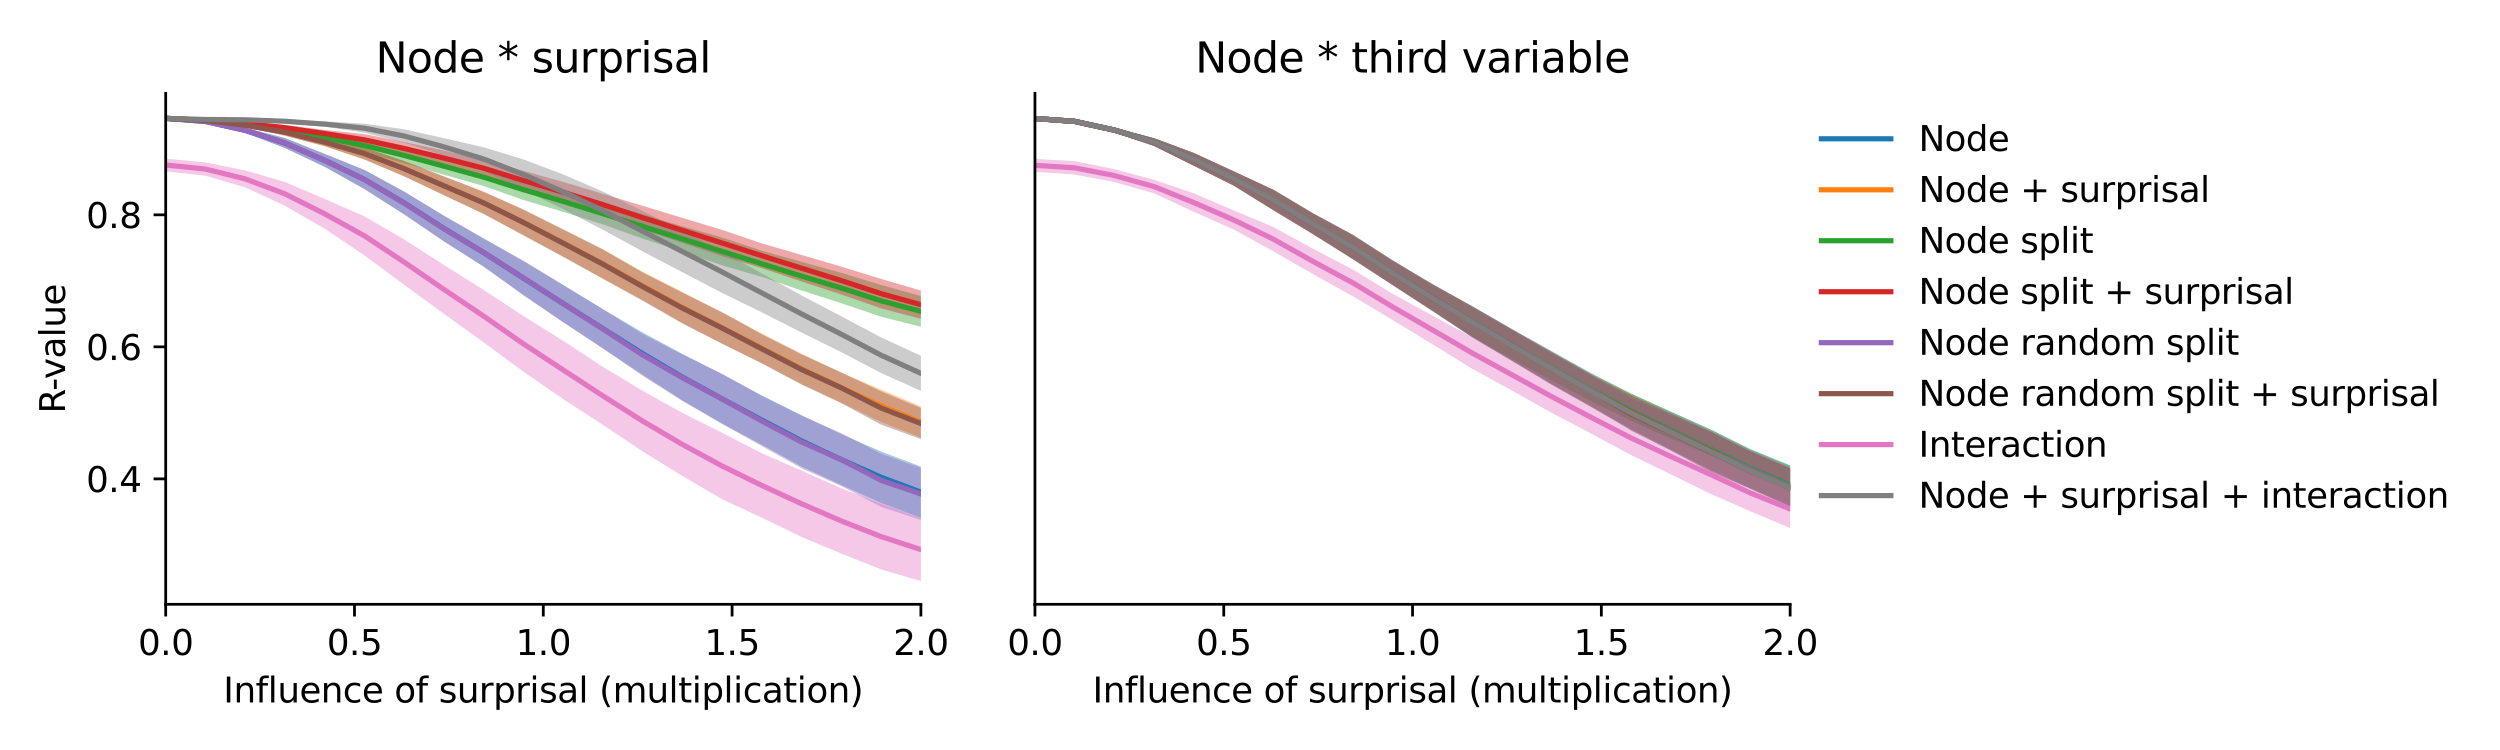 <?xml version="1.0" encoding="utf-8" standalone="no"?>
<!DOCTYPE svg PUBLIC "-//W3C//DTD SVG 1.1//EN"
  "http://www.w3.org/Graphics/SVG/1.1/DTD/svg11.dtd">
<svg xmlns:xlink="http://www.w3.org/1999/xlink" width="720pt" height="216pt" viewBox="0 0 720 216" xmlns="http://www.w3.org/2000/svg" version="1.1">
 <defs>
  <style type="text/css">*{stroke-linejoin: round; stroke-linecap: butt}</style>
 </defs>
 <g id="figure_1">
  <g id="patch_1">
   <path d="M 0 216 
L 720 216 
L 720 0 
L 0 0 
z
" style="fill: #ffffff"/>
  </g>
  <g id="axes_1">
   <g id="patch_2">
    <path d="M 47.72 174.04 
L 265.215 174.04 
L 265.215 26.88 
L 47.72 26.88 
z
" style="fill: #ffffff"/>
   </g>
   <g id="PolyCollection_1">
    <path d="M 47.72 33.625 
L 47.72 34.478 
L 59.167 35.474 
L 70.614 38.245 
L 82.061 42.637 
L 93.508 48.045 
L 104.956 54.431 
L 116.403 61.732 
L 127.85 69.508 
L 139.297 76.841 
L 150.744 84.952 
L 162.191 92.732 
L 173.638 100.286 
L 185.085 107.943 
L 196.532 115.307 
L 207.979 121.977 
L 219.427 128.11 
L 230.874 134.392 
L 242.321 139.725 
L 253.768 144.859 
L 265.215 149.128 
L 265.215 134.379 
L 265.215 134.379 
L 253.768 130.043 
L 242.321 125.063 
L 230.874 119.594 
L 219.427 113.899 
L 207.979 107.812 
L 196.532 101.932 
L 185.085 95.763 
L 173.638 89.022 
L 162.191 82.12 
L 150.744 75.238 
L 139.297 68.651 
L 127.85 62.09 
L 116.403 55.168 
L 104.956 48.957 
L 93.508 44.321 
L 82.061 39.749 
L 70.614 36.813 
L 59.167 34.488 
L 47.72 33.625 
z
" clip-path="url(#p6d7ececca8)" style="fill: #1f77b4; fill-opacity: 0.4"/>
   </g>
   <g id="PolyCollection_2">
    <path d="M 47.72 33.647 
L 47.72 34.499 
L 59.167 35.166 
L 70.614 36.586 
L 82.061 39.089 
L 93.508 42.114 
L 104.956 45.921 
L 116.403 50.756 
L 127.85 56.214 
L 139.297 61.611 
L 150.744 67.702 
L 162.191 73.876 
L 173.638 80.181 
L 185.085 86.416 
L 196.532 93.031 
L 207.979 98.951 
L 219.427 104.588 
L 230.874 110.612 
L 242.321 116.009 
L 253.768 121.553 
L 265.215 126.085 
L 265.215 117.053 
L 265.215 117.053 
L 253.768 112.235 
L 242.321 107.353 
L 230.874 101.864 
L 219.427 96.061 
L 207.979 89.95 
L 196.532 84.088 
L 185.085 78.264 
L 173.638 71.762 
L 162.191 66.006 
L 150.744 60.366 
L 139.297 55.192 
L 127.85 50.793 
L 116.403 46.341 
L 104.956 42.483 
L 93.508 39.793 
L 82.061 37.077 
L 70.614 35.508 
L 59.167 34.243 
L 47.72 33.647 
z
" clip-path="url(#p6d7ececca8)" style="fill: #ff7f0e; fill-opacity: 0.4"/>
   </g>
   <g id="PolyCollection_3">
    <path d="M 47.72 33.638 
L 47.72 34.499 
L 59.167 35.239 
L 70.614 36.479 
L 82.061 38.429 
L 93.508 40.861 
L 104.956 43.861 
L 116.403 46.997 
L 127.85 50.329 
L 139.297 53.582 
L 150.744 57.584 
L 162.191 61.021 
L 173.638 64.631 
L 185.085 68.735 
L 196.532 72.45 
L 207.979 76.424 
L 219.427 79.757 
L 230.874 83.663 
L 242.321 87.333 
L 253.768 91.217 
L 265.215 94.1 
L 265.215 85.255 
L 265.215 85.255 
L 253.768 82.07 
L 242.321 78.593 
L 230.874 75.409 
L 219.427 72.209 
L 207.979 68.401 
L 196.532 65.164 
L 185.085 61.7 
L 173.638 58.464 
L 162.191 54.993 
L 150.744 51.677 
L 139.297 48.462 
L 127.85 45.392 
L 116.403 42.558 
L 104.956 39.945 
L 93.508 38.426 
L 82.061 36.66 
L 70.614 35.381 
L 59.167 34.344 
L 47.72 33.638 
z
" clip-path="url(#p6d7ececca8)" style="fill: #2ca02c; fill-opacity: 0.4"/>
   </g>
   <g id="PolyCollection_4">
    <path d="M 47.72 33.659 
L 47.72 34.524 
L 59.167 35.128 
L 70.614 36.047 
L 82.061 37.594 
L 93.508 39.503 
L 104.956 41.935 
L 116.403 44.639 
L 127.85 47.71 
L 139.297 50.827 
L 150.744 54.752 
L 162.191 58.349 
L 173.638 62.045 
L 185.085 66.137 
L 196.532 69.953 
L 207.979 73.789 
L 219.427 77.234 
L 230.874 81.082 
L 242.321 84.833 
L 253.768 88.815 
L 265.215 91.834 
L 265.215 83.681 
L 265.215 83.681 
L 253.768 80.336 
L 242.321 76.805 
L 230.874 73.432 
L 219.427 70.1 
L 207.979 66.216 
L 196.532 62.757 
L 185.085 59.27 
L 173.638 55.842 
L 162.191 52.398 
L 150.744 49.214 
L 139.297 46.082 
L 127.85 43.348 
L 116.403 40.881 
L 104.956 38.619 
L 93.508 37.423 
L 82.061 35.985 
L 70.614 35.02 
L 59.167 34.237 
L 47.72 33.659 
z
" clip-path="url(#p6d7ececca8)" style="fill: #d62728; fill-opacity: 0.4"/>
   </g>
   <g id="PolyCollection_5">
    <path d="M 47.72 33.646 
L 47.72 34.508 
L 59.167 35.484 
L 70.614 38.257 
L 82.061 42.627 
L 93.508 48.015 
L 104.956 54.469 
L 116.403 61.77 
L 127.85 69.51 
L 139.297 76.703 
L 150.744 85.039 
L 162.191 92.865 
L 173.638 100.397 
L 185.085 108.236 
L 196.532 115.495 
L 207.979 122.126 
L 219.427 128.507 
L 230.874 134.898 
L 242.321 140.018 
L 253.768 145.985 
L 265.215 149.77 
L 265.215 134.766 
L 265.215 134.766 
L 253.768 130.716 
L 242.321 124.735 
L 230.874 119.749 
L 219.427 114.054 
L 207.979 107.647 
L 196.532 102.101 
L 185.085 96.221 
L 173.638 89.083 
L 162.191 82.037 
L 150.744 75.06 
L 139.297 68.771 
L 127.85 62.195 
L 116.403 55.224 
L 104.956 48.94 
L 93.508 44.346 
L 82.061 39.771 
L 70.614 36.831 
L 59.167 34.507 
L 47.72 33.646 
z
" clip-path="url(#p6d7ececca8)" style="fill: #9467bd; fill-opacity: 0.4"/>
   </g>
   <g id="PolyCollection_6">
    <path d="M 47.72 33.669 
L 47.72 34.529 
L 59.167 35.176 
L 70.614 36.597 
L 82.061 39.08 
L 93.508 42.11 
L 104.956 45.949 
L 116.403 50.8 
L 127.85 56.215 
L 139.297 61.625 
L 150.744 67.807 
L 162.191 73.984 
L 173.638 80.329 
L 185.085 86.629 
L 196.532 93.18 
L 207.979 99.03 
L 219.427 104.686 
L 230.874 110.785 
L 242.321 116.136 
L 253.768 122.324 
L 265.215 126.459 
L 265.215 117.497 
L 265.215 117.497 
L 253.768 112.716 
L 242.321 107.287 
L 230.874 102.102 
L 219.427 96.304 
L 207.979 89.966 
L 196.532 84.304 
L 185.085 78.476 
L 173.638 71.875 
L 162.191 66.124 
L 150.744 60.355 
L 139.297 55.281 
L 127.85 50.829 
L 116.403 46.405 
L 104.956 42.511 
L 93.508 39.799 
L 82.061 37.091 
L 70.614 35.526 
L 59.167 34.259 
L 47.72 33.669 
z
" clip-path="url(#p6d7ececca8)" style="fill: #8c564b; fill-opacity: 0.4"/>
   </g>
   <g id="PolyCollection_7">
    <path d="M 47.72 45.698 
L 47.72 49.344 
L 59.167 50.602 
L 70.614 53.958 
L 82.061 59.251 
L 93.508 65.864 
L 104.956 73.546 
L 116.403 82.016 
L 127.85 90.388 
L 139.297 98.609 
L 150.744 107.047 
L 162.191 114.934 
L 173.638 122.361 
L 185.085 130.01 
L 196.532 137.074 
L 207.979 143.789 
L 219.427 149.086 
L 230.874 154.651 
L 242.321 159.444 
L 253.768 163.986 
L 265.215 167.351 
L 265.215 149.227 
L 265.215 149.227 
L 253.768 145.106 
L 242.321 140.651 
L 230.874 135.55 
L 219.427 130.571 
L 207.979 124.644 
L 196.532 118.943 
L 185.085 112.551 
L 173.638 105.678 
L 162.191 98.152 
L 150.744 91.024 
L 139.297 83.506 
L 127.85 76.325 
L 116.403 68.981 
L 104.956 62.312 
L 93.508 57.308 
L 82.061 52.421 
L 70.614 49.089 
L 59.167 46.784 
L 47.72 45.698 
z
" clip-path="url(#p6d7ececca8)" style="fill: #e377c2; fill-opacity: 0.4"/>
   </g>
   <g id="PolyCollection_8">
    <path d="M 47.72 33.646 
L 47.72 34.514 
L 59.167 34.82 
L 70.614 34.95 
L 82.061 35.467 
L 93.508 36.504 
L 104.956 38.227 
L 116.403 41.119 
L 127.85 44.807 
L 139.297 49.185 
L 150.744 54.617 
L 162.191 60.235 
L 173.638 66.173 
L 185.085 72.423 
L 196.532 78.401 
L 207.979 84.397 
L 219.427 89.969 
L 230.874 95.782 
L 242.321 101.44 
L 253.768 107.437 
L 265.215 112.583 
L 265.215 102.465 
L 265.215 102.465 
L 253.768 97.176 
L 242.321 91.114 
L 230.874 85.088 
L 219.427 78.791 
L 207.979 72.288 
L 196.532 66.514 
L 185.085 60.788 
L 173.638 55.177 
L 162.191 50.246 
L 150.744 45.911 
L 139.297 42.422 
L 127.85 39.798 
L 116.403 37.243 
L 104.956 35.627 
L 93.508 34.982 
L 82.061 34.374 
L 70.614 34.044 
L 59.167 34.005 
L 47.72 33.646 
z
" clip-path="url(#p6d7ececca8)" style="fill: #7f7f7f; fill-opacity: 0.4"/>
   </g>
   <g id="matplotlib.axis_1">
    <g id="xtick_1">
     <g id="line2d_1">
      <defs>
       <path id="mcc389eb1e1" d="M 0 0 
L 0 3.5 
" style="stroke: #000000; stroke-width: 0.8"/>
      </defs>
      <g>
       <use xlink:href="#mcc389eb1e1" x="47.72" y="174.04" style="stroke: #000000; stroke-width: 0.8"/>
      </g>
     </g>
     <g id="text_1">
      <!-- 0.0 -->
      <g transform="translate(39.768 188.638)scale(0.1 -0.1)">
       <defs>
        <path id="DejaVuSans-30" d="M 2034 4250 
Q 1547 4250 1301 3770 
Q 1056 3291 1056 2328 
Q 1056 1369 1301 889 
Q 1547 409 2034 409 
Q 2525 409 2770 889 
Q 3016 1369 3016 2328 
Q 3016 3291 2770 3770 
Q 2525 4250 2034 4250 
z
M 2034 4750 
Q 2819 4750 3233 4129 
Q 3647 3509 3647 2328 
Q 3647 1150 3233 529 
Q 2819 -91 2034 -91 
Q 1250 -91 836 529 
Q 422 1150 422 2328 
Q 422 3509 836 4129 
Q 1250 4750 2034 4750 
z
" transform="scale(0.016)"/>
        <path id="DejaVuSans-2e" d="M 684 794 
L 1344 794 
L 1344 0 
L 684 0 
L 684 794 
z
" transform="scale(0.016)"/>
       </defs>
       <use xlink:href="#DejaVuSans-30"/>
       <use xlink:href="#DejaVuSans-2e" x="63.623"/>
       <use xlink:href="#DejaVuSans-30" x="95.41"/>
      </g>
     </g>
    </g>
    <g id="xtick_2">
     <g id="line2d_2">
      <g>
       <use xlink:href="#mcc389eb1e1" x="102.094" y="174.04" style="stroke: #000000; stroke-width: 0.8"/>
      </g>
     </g>
     <g id="text_2">
      <!-- 0.5 -->
      <g transform="translate(94.142 188.638)scale(0.1 -0.1)">
       <defs>
        <path id="DejaVuSans-35" d="M 691 4666 
L 3169 4666 
L 3169 4134 
L 1269 4134 
L 1269 2991 
Q 1406 3038 1543 3061 
Q 1681 3084 1819 3084 
Q 2600 3084 3056 2656 
Q 3513 2228 3513 1497 
Q 3513 744 3044 326 
Q 2575 -91 1722 -91 
Q 1428 -91 1123 -41 
Q 819 9 494 109 
L 494 744 
Q 775 591 1075 516 
Q 1375 441 1709 441 
Q 2250 441 2565 725 
Q 2881 1009 2881 1497 
Q 2881 1984 2565 2268 
Q 2250 2553 1709 2553 
Q 1456 2553 1204 2497 
Q 953 2441 691 2322 
L 691 4666 
z
" transform="scale(0.016)"/>
       </defs>
       <use xlink:href="#DejaVuSans-30"/>
       <use xlink:href="#DejaVuSans-2e" x="63.623"/>
       <use xlink:href="#DejaVuSans-35" x="95.41"/>
      </g>
     </g>
    </g>
    <g id="xtick_3">
     <g id="line2d_3">
      <g>
       <use xlink:href="#mcc389eb1e1" x="156.468" y="174.04" style="stroke: #000000; stroke-width: 0.8"/>
      </g>
     </g>
     <g id="text_3">
      <!-- 1.0 -->
      <g transform="translate(148.516 188.638)scale(0.1 -0.1)">
       <defs>
        <path id="DejaVuSans-31" d="M 794 531 
L 1825 531 
L 1825 4091 
L 703 3866 
L 703 4441 
L 1819 4666 
L 2450 4666 
L 2450 531 
L 3481 531 
L 3481 0 
L 794 0 
L 794 531 
z
" transform="scale(0.016)"/>
       </defs>
       <use xlink:href="#DejaVuSans-31"/>
       <use xlink:href="#DejaVuSans-2e" x="63.623"/>
       <use xlink:href="#DejaVuSans-30" x="95.41"/>
      </g>
     </g>
    </g>
    <g id="xtick_4">
     <g id="line2d_4">
      <g>
       <use xlink:href="#mcc389eb1e1" x="210.841" y="174.04" style="stroke: #000000; stroke-width: 0.8"/>
      </g>
     </g>
     <g id="text_4">
      <!-- 1.5 -->
      <g transform="translate(202.89 188.638)scale(0.1 -0.1)">
       <use xlink:href="#DejaVuSans-31"/>
       <use xlink:href="#DejaVuSans-2e" x="63.623"/>
       <use xlink:href="#DejaVuSans-35" x="95.41"/>
      </g>
     </g>
    </g>
    <g id="xtick_5">
     <g id="line2d_5">
      <g>
       <use xlink:href="#mcc389eb1e1" x="265.215" y="174.04" style="stroke: #000000; stroke-width: 0.8"/>
      </g>
     </g>
     <g id="text_5">
      <!-- 2.0 -->
      <g transform="translate(257.263 188.638)scale(0.1 -0.1)">
       <defs>
        <path id="DejaVuSans-32" d="M 1228 531 
L 3431 531 
L 3431 0 
L 469 0 
L 469 531 
Q 828 903 1448 1529 
Q 2069 2156 2228 2338 
Q 2531 2678 2651 2914 
Q 2772 3150 2772 3378 
Q 2772 3750 2511 3984 
Q 2250 4219 1831 4219 
Q 1534 4219 1204 4116 
Q 875 4013 500 3803 
L 500 4441 
Q 881 4594 1212 4672 
Q 1544 4750 1819 4750 
Q 2544 4750 2975 4387 
Q 3406 4025 3406 3419 
Q 3406 3131 3298 2873 
Q 3191 2616 2906 2266 
Q 2828 2175 2409 1742 
Q 1991 1309 1228 531 
z
" transform="scale(0.016)"/>
       </defs>
       <use xlink:href="#DejaVuSans-32"/>
       <use xlink:href="#DejaVuSans-2e" x="63.623"/>
       <use xlink:href="#DejaVuSans-30" x="95.41"/>
      </g>
     </g>
    </g>
    <g id="text_6">
     <!-- Influence of surprisal (multiplication) -->
     <g transform="translate(64.321 202.317)scale(0.1 -0.1)">
      <defs>
       <path id="DejaVuSans-49" d="M 628 4666 
L 1259 4666 
L 1259 0 
L 628 0 
L 628 4666 
z
" transform="scale(0.016)"/>
       <path id="DejaVuSans-6e" d="M 3513 2113 
L 3513 0 
L 2938 0 
L 2938 2094 
Q 2938 2591 2744 2837 
Q 2550 3084 2163 3084 
Q 1697 3084 1428 2787 
Q 1159 2491 1159 1978 
L 1159 0 
L 581 0 
L 581 3500 
L 1159 3500 
L 1159 2956 
Q 1366 3272 1645 3428 
Q 1925 3584 2291 3584 
Q 2894 3584 3203 3211 
Q 3513 2838 3513 2113 
z
" transform="scale(0.016)"/>
       <path id="DejaVuSans-66" d="M 2375 4863 
L 2375 4384 
L 1825 4384 
Q 1516 4384 1395 4259 
Q 1275 4134 1275 3809 
L 1275 3500 
L 2222 3500 
L 2222 3053 
L 1275 3053 
L 1275 0 
L 697 0 
L 697 3053 
L 147 3053 
L 147 3500 
L 697 3500 
L 697 3744 
Q 697 4328 969 4595 
Q 1241 4863 1831 4863 
L 2375 4863 
z
" transform="scale(0.016)"/>
       <path id="DejaVuSans-6c" d="M 603 4863 
L 1178 4863 
L 1178 0 
L 603 0 
L 603 4863 
z
" transform="scale(0.016)"/>
       <path id="DejaVuSans-75" d="M 544 1381 
L 544 3500 
L 1119 3500 
L 1119 1403 
Q 1119 906 1312 657 
Q 1506 409 1894 409 
Q 2359 409 2629 706 
Q 2900 1003 2900 1516 
L 2900 3500 
L 3475 3500 
L 3475 0 
L 2900 0 
L 2900 538 
Q 2691 219 2414 64 
Q 2138 -91 1772 -91 
Q 1169 -91 856 284 
Q 544 659 544 1381 
z
M 1991 3584 
L 1991 3584 
z
" transform="scale(0.016)"/>
       <path id="DejaVuSans-65" d="M 3597 1894 
L 3597 1613 
L 953 1613 
Q 991 1019 1311 708 
Q 1631 397 2203 397 
Q 2534 397 2845 478 
Q 3156 559 3463 722 
L 3463 178 
Q 3153 47 2828 -22 
Q 2503 -91 2169 -91 
Q 1331 -91 842 396 
Q 353 884 353 1716 
Q 353 2575 817 3079 
Q 1281 3584 2069 3584 
Q 2775 3584 3186 3129 
Q 3597 2675 3597 1894 
z
M 3022 2063 
Q 3016 2534 2758 2815 
Q 2500 3097 2075 3097 
Q 1594 3097 1305 2825 
Q 1016 2553 972 2059 
L 3022 2063 
z
" transform="scale(0.016)"/>
       <path id="DejaVuSans-63" d="M 3122 3366 
L 3122 2828 
Q 2878 2963 2633 3030 
Q 2388 3097 2138 3097 
Q 1578 3097 1268 2742 
Q 959 2388 959 1747 
Q 959 1106 1268 751 
Q 1578 397 2138 397 
Q 2388 397 2633 464 
Q 2878 531 3122 666 
L 3122 134 
Q 2881 22 2623 -34 
Q 2366 -91 2075 -91 
Q 1284 -91 818 406 
Q 353 903 353 1747 
Q 353 2603 823 3093 
Q 1294 3584 2113 3584 
Q 2378 3584 2631 3529 
Q 2884 3475 3122 3366 
z
" transform="scale(0.016)"/>
       <path id="DejaVuSans-20" transform="scale(0.016)"/>
       <path id="DejaVuSans-6f" d="M 1959 3097 
Q 1497 3097 1228 2736 
Q 959 2375 959 1747 
Q 959 1119 1226 758 
Q 1494 397 1959 397 
Q 2419 397 2687 759 
Q 2956 1122 2956 1747 
Q 2956 2369 2687 2733 
Q 2419 3097 1959 3097 
z
M 1959 3584 
Q 2709 3584 3137 3096 
Q 3566 2609 3566 1747 
Q 3566 888 3137 398 
Q 2709 -91 1959 -91 
Q 1206 -91 779 398 
Q 353 888 353 1747 
Q 353 2609 779 3096 
Q 1206 3584 1959 3584 
z
" transform="scale(0.016)"/>
       <path id="DejaVuSans-73" d="M 2834 3397 
L 2834 2853 
Q 2591 2978 2328 3040 
Q 2066 3103 1784 3103 
Q 1356 3103 1142 2972 
Q 928 2841 928 2578 
Q 928 2378 1081 2264 
Q 1234 2150 1697 2047 
L 1894 2003 
Q 2506 1872 2764 1633 
Q 3022 1394 3022 966 
Q 3022 478 2636 193 
Q 2250 -91 1575 -91 
Q 1294 -91 989 -36 
Q 684 19 347 128 
L 347 722 
Q 666 556 975 473 
Q 1284 391 1588 391 
Q 1994 391 2212 530 
Q 2431 669 2431 922 
Q 2431 1156 2273 1281 
Q 2116 1406 1581 1522 
L 1381 1569 
Q 847 1681 609 1914 
Q 372 2147 372 2553 
Q 372 3047 722 3315 
Q 1072 3584 1716 3584 
Q 2034 3584 2315 3537 
Q 2597 3491 2834 3397 
z
" transform="scale(0.016)"/>
       <path id="DejaVuSans-72" d="M 2631 2963 
Q 2534 3019 2420 3045 
Q 2306 3072 2169 3072 
Q 1681 3072 1420 2755 
Q 1159 2438 1159 1844 
L 1159 0 
L 581 0 
L 581 3500 
L 1159 3500 
L 1159 2956 
Q 1341 3275 1631 3429 
Q 1922 3584 2338 3584 
Q 2397 3584 2469 3576 
Q 2541 3569 2628 3553 
L 2631 2963 
z
" transform="scale(0.016)"/>
       <path id="DejaVuSans-70" d="M 1159 525 
L 1159 -1331 
L 581 -1331 
L 581 3500 
L 1159 3500 
L 1159 2969 
Q 1341 3281 1617 3432 
Q 1894 3584 2278 3584 
Q 2916 3584 3314 3078 
Q 3713 2572 3713 1747 
Q 3713 922 3314 415 
Q 2916 -91 2278 -91 
Q 1894 -91 1617 61 
Q 1341 213 1159 525 
z
M 3116 1747 
Q 3116 2381 2855 2742 
Q 2594 3103 2138 3103 
Q 1681 3103 1420 2742 
Q 1159 2381 1159 1747 
Q 1159 1113 1420 752 
Q 1681 391 2138 391 
Q 2594 391 2855 752 
Q 3116 1113 3116 1747 
z
" transform="scale(0.016)"/>
       <path id="DejaVuSans-69" d="M 603 3500 
L 1178 3500 
L 1178 0 
L 603 0 
L 603 3500 
z
M 603 4863 
L 1178 4863 
L 1178 4134 
L 603 4134 
L 603 4863 
z
" transform="scale(0.016)"/>
       <path id="DejaVuSans-61" d="M 2194 1759 
Q 1497 1759 1228 1600 
Q 959 1441 959 1056 
Q 959 750 1161 570 
Q 1363 391 1709 391 
Q 2188 391 2477 730 
Q 2766 1069 2766 1631 
L 2766 1759 
L 2194 1759 
z
M 3341 1997 
L 3341 0 
L 2766 0 
L 2766 531 
Q 2569 213 2275 61 
Q 1981 -91 1556 -91 
Q 1019 -91 701 211 
Q 384 513 384 1019 
Q 384 1609 779 1909 
Q 1175 2209 1959 2209 
L 2766 2209 
L 2766 2266 
Q 2766 2663 2505 2880 
Q 2244 3097 1772 3097 
Q 1472 3097 1187 3025 
Q 903 2953 641 2809 
L 641 3341 
Q 956 3463 1253 3523 
Q 1550 3584 1831 3584 
Q 2591 3584 2966 3190 
Q 3341 2797 3341 1997 
z
" transform="scale(0.016)"/>
       <path id="DejaVuSans-28" d="M 1984 4856 
Q 1566 4138 1362 3434 
Q 1159 2731 1159 2009 
Q 1159 1288 1364 580 
Q 1569 -128 1984 -844 
L 1484 -844 
Q 1016 -109 783 600 
Q 550 1309 550 2009 
Q 550 2706 781 3412 
Q 1013 4119 1484 4856 
L 1984 4856 
z
" transform="scale(0.016)"/>
       <path id="DejaVuSans-6d" d="M 3328 2828 
Q 3544 3216 3844 3400 
Q 4144 3584 4550 3584 
Q 5097 3584 5394 3201 
Q 5691 2819 5691 2113 
L 5691 0 
L 5113 0 
L 5113 2094 
Q 5113 2597 4934 2840 
Q 4756 3084 4391 3084 
Q 3944 3084 3684 2787 
Q 3425 2491 3425 1978 
L 3425 0 
L 2847 0 
L 2847 2094 
Q 2847 2600 2669 2842 
Q 2491 3084 2119 3084 
Q 1678 3084 1418 2786 
Q 1159 2488 1159 1978 
L 1159 0 
L 581 0 
L 581 3500 
L 1159 3500 
L 1159 2956 
Q 1356 3278 1631 3431 
Q 1906 3584 2284 3584 
Q 2666 3584 2933 3390 
Q 3200 3197 3328 2828 
z
" transform="scale(0.016)"/>
       <path id="DejaVuSans-74" d="M 1172 4494 
L 1172 3500 
L 2356 3500 
L 2356 3053 
L 1172 3053 
L 1172 1153 
Q 1172 725 1289 603 
Q 1406 481 1766 481 
L 2356 481 
L 2356 0 
L 1766 0 
Q 1100 0 847 248 
Q 594 497 594 1153 
L 594 3053 
L 172 3053 
L 172 3500 
L 594 3500 
L 594 4494 
L 1172 4494 
z
" transform="scale(0.016)"/>
       <path id="DejaVuSans-29" d="M 513 4856 
L 1013 4856 
Q 1481 4119 1714 3412 
Q 1947 2706 1947 2009 
Q 1947 1309 1714 600 
Q 1481 -109 1013 -844 
L 513 -844 
Q 928 -128 1133 580 
Q 1338 1288 1338 2009 
Q 1338 2731 1133 3434 
Q 928 4138 513 4856 
z
" transform="scale(0.016)"/>
      </defs>
      <use xlink:href="#DejaVuSans-49"/>
      <use xlink:href="#DejaVuSans-6e" x="29.492"/>
      <use xlink:href="#DejaVuSans-66" x="92.871"/>
      <use xlink:href="#DejaVuSans-6c" x="128.076"/>
      <use xlink:href="#DejaVuSans-75" x="155.859"/>
      <use xlink:href="#DejaVuSans-65" x="219.238"/>
      <use xlink:href="#DejaVuSans-6e" x="280.762"/>
      <use xlink:href="#DejaVuSans-63" x="344.141"/>
      <use xlink:href="#DejaVuSans-65" x="399.121"/>
      <use xlink:href="#DejaVuSans-20" x="460.645"/>
      <use xlink:href="#DejaVuSans-6f" x="492.432"/>
      <use xlink:href="#DejaVuSans-66" x="553.613"/>
      <use xlink:href="#DejaVuSans-20" x="588.818"/>
      <use xlink:href="#DejaVuSans-73" x="620.605"/>
      <use xlink:href="#DejaVuSans-75" x="672.705"/>
      <use xlink:href="#DejaVuSans-72" x="736.084"/>
      <use xlink:href="#DejaVuSans-70" x="777.197"/>
      <use xlink:href="#DejaVuSans-72" x="840.674"/>
      <use xlink:href="#DejaVuSans-69" x="881.787"/>
      <use xlink:href="#DejaVuSans-73" x="909.57"/>
      <use xlink:href="#DejaVuSans-61" x="961.67"/>
      <use xlink:href="#DejaVuSans-6c" x="1022.949"/>
      <use xlink:href="#DejaVuSans-20" x="1050.732"/>
      <use xlink:href="#DejaVuSans-28" x="1082.52"/>
      <use xlink:href="#DejaVuSans-6d" x="1121.533"/>
      <use xlink:href="#DejaVuSans-75" x="1218.945"/>
      <use xlink:href="#DejaVuSans-6c" x="1282.324"/>
      <use xlink:href="#DejaVuSans-74" x="1310.107"/>
      <use xlink:href="#DejaVuSans-69" x="1349.316"/>
      <use xlink:href="#DejaVuSans-70" x="1377.1"/>
      <use xlink:href="#DejaVuSans-6c" x="1440.576"/>
      <use xlink:href="#DejaVuSans-69" x="1468.359"/>
      <use xlink:href="#DejaVuSans-63" x="1496.143"/>
      <use xlink:href="#DejaVuSans-61" x="1551.123"/>
      <use xlink:href="#DejaVuSans-74" x="1612.402"/>
      <use xlink:href="#DejaVuSans-69" x="1651.611"/>
      <use xlink:href="#DejaVuSans-6f" x="1679.395"/>
      <use xlink:href="#DejaVuSans-6e" x="1740.576"/>
      <use xlink:href="#DejaVuSans-29" x="1803.955"/>
     </g>
    </g>
   </g>
   <g id="matplotlib.axis_2">
    <g id="ytick_1">
     <g id="line2d_6">
      <defs>
       <path id="ma666137bd3" d="M 0 0 
L -3.5 0 
" style="stroke: #000000; stroke-width: 0.8"/>
      </defs>
      <g>
       <use xlink:href="#ma666137bd3" x="47.72" y="137.91" style="stroke: #000000; stroke-width: 0.8"/>
      </g>
     </g>
     <g id="text_7">
      <!-- 0.4 -->
      <g transform="translate(24.817 141.709)scale(0.1 -0.1)">
       <defs>
        <path id="DejaVuSans-34" d="M 2419 4116 
L 825 1625 
L 2419 1625 
L 2419 4116 
z
M 2253 4666 
L 3047 4666 
L 3047 1625 
L 3713 1625 
L 3713 1100 
L 3047 1100 
L 3047 0 
L 2419 0 
L 2419 1100 
L 313 1100 
L 313 1709 
L 2253 4666 
z
" transform="scale(0.016)"/>
       </defs>
       <use xlink:href="#DejaVuSans-30"/>
       <use xlink:href="#DejaVuSans-2e" x="63.623"/>
       <use xlink:href="#DejaVuSans-34" x="95.41"/>
      </g>
     </g>
    </g>
    <g id="ytick_2">
     <g id="line2d_7">
      <g>
       <use xlink:href="#ma666137bd3" x="47.72" y="99.89" style="stroke: #000000; stroke-width: 0.8"/>
      </g>
     </g>
     <g id="text_8">
      <!-- 0.6 -->
      <g transform="translate(24.817 103.69)scale(0.1 -0.1)">
       <defs>
        <path id="DejaVuSans-36" d="M 2113 2584 
Q 1688 2584 1439 2293 
Q 1191 2003 1191 1497 
Q 1191 994 1439 701 
Q 1688 409 2113 409 
Q 2538 409 2786 701 
Q 3034 994 3034 1497 
Q 3034 2003 2786 2293 
Q 2538 2584 2113 2584 
z
M 3366 4563 
L 3366 3988 
Q 3128 4100 2886 4159 
Q 2644 4219 2406 4219 
Q 1781 4219 1451 3797 
Q 1122 3375 1075 2522 
Q 1259 2794 1537 2939 
Q 1816 3084 2150 3084 
Q 2853 3084 3261 2657 
Q 3669 2231 3669 1497 
Q 3669 778 3244 343 
Q 2819 -91 2113 -91 
Q 1303 -91 875 529 
Q 447 1150 447 2328 
Q 447 3434 972 4092 
Q 1497 4750 2381 4750 
Q 2619 4750 2861 4703 
Q 3103 4656 3366 4563 
z
" transform="scale(0.016)"/>
       </defs>
       <use xlink:href="#DejaVuSans-30"/>
       <use xlink:href="#DejaVuSans-2e" x="63.623"/>
       <use xlink:href="#DejaVuSans-36" x="95.41"/>
      </g>
     </g>
    </g>
    <g id="ytick_3">
     <g id="line2d_8">
      <g>
       <use xlink:href="#ma666137bd3" x="47.72" y="61.87" style="stroke: #000000; stroke-width: 0.8"/>
      </g>
     </g>
     <g id="text_9">
      <!-- 0.8 -->
      <g transform="translate(24.817 65.67)scale(0.1 -0.1)">
       <defs>
        <path id="DejaVuSans-38" d="M 2034 2216 
Q 1584 2216 1326 1975 
Q 1069 1734 1069 1313 
Q 1069 891 1326 650 
Q 1584 409 2034 409 
Q 2484 409 2743 651 
Q 3003 894 3003 1313 
Q 3003 1734 2745 1975 
Q 2488 2216 2034 2216 
z
M 1403 2484 
Q 997 2584 770 2862 
Q 544 3141 544 3541 
Q 544 4100 942 4425 
Q 1341 4750 2034 4750 
Q 2731 4750 3128 4425 
Q 3525 4100 3525 3541 
Q 3525 3141 3298 2862 
Q 3072 2584 2669 2484 
Q 3125 2378 3379 2068 
Q 3634 1759 3634 1313 
Q 3634 634 3220 271 
Q 2806 -91 2034 -91 
Q 1263 -91 848 271 
Q 434 634 434 1313 
Q 434 1759 690 2068 
Q 947 2378 1403 2484 
z
M 1172 3481 
Q 1172 3119 1398 2916 
Q 1625 2713 2034 2713 
Q 2441 2713 2670 2916 
Q 2900 3119 2900 3481 
Q 2900 3844 2670 4047 
Q 2441 4250 2034 4250 
Q 1625 4250 1398 4047 
Q 1172 3844 1172 3481 
z
" transform="scale(0.016)"/>
       </defs>
       <use xlink:href="#DejaVuSans-30"/>
       <use xlink:href="#DejaVuSans-2e" x="63.623"/>
       <use xlink:href="#DejaVuSans-38" x="95.41"/>
      </g>
     </g>
    </g>
    <g id="text_10">
     <!-- R-value -->
     <g transform="translate(18.737 119.065)rotate(-90)scale(0.1 -0.1)">
      <defs>
       <path id="DejaVuSans-52" d="M 2841 2188 
Q 3044 2119 3236 1894 
Q 3428 1669 3622 1275 
L 4263 0 
L 3584 0 
L 2988 1197 
Q 2756 1666 2539 1819 
Q 2322 1972 1947 1972 
L 1259 1972 
L 1259 0 
L 628 0 
L 628 4666 
L 2053 4666 
Q 2853 4666 3247 4331 
Q 3641 3997 3641 3322 
Q 3641 2881 3436 2590 
Q 3231 2300 2841 2188 
z
M 1259 4147 
L 1259 2491 
L 2053 2491 
Q 2509 2491 2742 2702 
Q 2975 2913 2975 3322 
Q 2975 3731 2742 3939 
Q 2509 4147 2053 4147 
L 1259 4147 
z
" transform="scale(0.016)"/>
       <path id="DejaVuSans-2d" d="M 313 2009 
L 1997 2009 
L 1997 1497 
L 313 1497 
L 313 2009 
z
" transform="scale(0.016)"/>
       <path id="DejaVuSans-76" d="M 191 3500 
L 800 3500 
L 1894 563 
L 2988 3500 
L 3597 3500 
L 2284 0 
L 1503 0 
L 191 3500 
z
" transform="scale(0.016)"/>
      </defs>
      <use xlink:href="#DejaVuSans-52"/>
      <use xlink:href="#DejaVuSans-2d" x="65.482"/>
      <use xlink:href="#DejaVuSans-76" x="98.941"/>
      <use xlink:href="#DejaVuSans-61" x="158.121"/>
      <use xlink:href="#DejaVuSans-6c" x="219.4"/>
      <use xlink:href="#DejaVuSans-75" x="247.184"/>
      <use xlink:href="#DejaVuSans-65" x="310.562"/>
     </g>
    </g>
   </g>
   <g id="line2d_9">
    <path d="M 47.72 34.052 
L 59.167 34.981 
L 70.614 37.529 
L 82.061 41.193 
L 93.508 46.183 
L 104.956 51.694 
L 116.403 58.45 
L 127.85 65.799 
L 139.297 72.746 
L 150.744 80.095 
L 162.191 87.426 
L 173.638 94.654 
L 185.085 101.853 
L 196.532 108.619 
L 207.979 114.895 
L 219.427 121.004 
L 230.874 126.993 
L 242.321 132.394 
L 253.768 137.451 
L 265.215 141.753 
" clip-path="url(#p6d7ececca8)" style="fill: none; stroke: #1f77b4; stroke-width: 1.5; stroke-linecap: square"/>
   </g>
   <g id="line2d_10">
    <path d="M 47.72 34.073 
L 59.167 34.704 
L 70.614 36.047 
L 82.061 38.083 
L 93.508 40.954 
L 104.956 44.202 
L 116.403 48.549 
L 127.85 53.503 
L 139.297 58.401 
L 150.744 64.034 
L 162.191 69.941 
L 173.638 75.971 
L 185.085 82.34 
L 196.532 88.56 
L 207.979 94.45 
L 219.427 100.324 
L 230.874 106.238 
L 242.321 111.681 
L 253.768 116.894 
L 265.215 121.569 
" clip-path="url(#p6d7ececca8)" style="fill: none; stroke: #ff7f0e; stroke-width: 1.5; stroke-linecap: square"/>
   </g>
   <g id="line2d_11">
    <path d="M 47.72 34.068 
L 59.167 34.791 
L 70.614 35.93 
L 82.061 37.544 
L 93.508 39.643 
L 104.956 41.903 
L 116.403 44.778 
L 127.85 47.861 
L 139.297 51.022 
L 150.744 54.63 
L 162.191 58.007 
L 173.638 61.548 
L 185.085 65.218 
L 196.532 68.807 
L 207.979 72.413 
L 219.427 75.983 
L 230.874 79.536 
L 242.321 82.963 
L 253.768 86.643 
L 265.215 89.677 
" clip-path="url(#p6d7ececca8)" style="fill: none; stroke: #2ca02c; stroke-width: 1.5; stroke-linecap: square"/>
   </g>
   <g id="line2d_12">
    <path d="M 47.72 34.091 
L 59.167 34.682 
L 70.614 35.533 
L 82.061 36.79 
L 93.508 38.463 
L 104.956 40.277 
L 116.403 42.76 
L 127.85 45.529 
L 139.297 48.454 
L 150.744 51.983 
L 162.191 55.374 
L 173.638 58.943 
L 185.085 62.703 
L 196.532 66.355 
L 207.979 70.003 
L 219.427 73.667 
L 230.874 77.257 
L 242.321 80.819 
L 253.768 84.576 
L 265.215 87.758 
" clip-path="url(#p6d7ececca8)" style="fill: none; stroke: #d62728; stroke-width: 1.5; stroke-linecap: square"/>
   </g>
   <g id="line2d_13">
    <path d="M 47.72 34.077 
L 59.167 34.995 
L 70.614 37.544 
L 82.061 41.199 
L 93.508 46.181 
L 104.956 51.704 
L 116.403 58.497 
L 127.85 65.853 
L 139.297 72.737 
L 150.744 80.049 
L 162.191 87.451 
L 173.638 94.74 
L 185.085 102.229 
L 196.532 108.798 
L 207.979 114.887 
L 219.427 121.28 
L 230.874 127.323 
L 242.321 132.377 
L 253.768 138.351 
L 265.215 142.268 
" clip-path="url(#p6d7ececca8)" style="fill: none; stroke: #9467bd; stroke-width: 1.5; stroke-linecap: square"/>
   </g>
   <g id="line2d_14">
    <path d="M 47.72 34.099 
L 59.167 34.717 
L 70.614 36.062 
L 82.061 38.085 
L 93.508 40.954 
L 104.956 44.23 
L 116.403 48.603 
L 127.85 53.522 
L 139.297 58.453 
L 150.744 64.081 
L 162.191 70.054 
L 173.638 76.102 
L 185.085 82.553 
L 196.532 88.742 
L 207.979 94.498 
L 219.427 100.495 
L 230.874 106.444 
L 242.321 111.711 
L 253.768 117.52 
L 265.215 121.978 
" clip-path="url(#p6d7ececca8)" style="fill: none; stroke: #8c564b; stroke-width: 1.5; stroke-linecap: square"/>
   </g>
   <g id="line2d_15">
    <path d="M 47.72 47.521 
L 59.167 48.693 
L 70.614 51.523 
L 82.061 55.836 
L 93.508 61.586 
L 104.956 67.929 
L 116.403 75.498 
L 127.85 83.357 
L 139.297 91.057 
L 150.744 99.035 
L 162.191 106.543 
L 173.638 114.02 
L 185.085 121.28 
L 196.532 128.008 
L 207.979 134.216 
L 219.427 139.829 
L 230.874 145.101 
L 242.321 150.048 
L 253.768 154.546 
L 265.215 158.289 
" clip-path="url(#p6d7ececca8)" style="fill: none; stroke: #e377c2; stroke-width: 1.5; stroke-linecap: square"/>
   </g>
   <g id="line2d_16">
    <path d="M 47.72 34.08 
L 59.167 34.412 
L 70.614 34.497 
L 82.061 34.92 
L 93.508 35.743 
L 104.956 36.927 
L 116.403 39.181 
L 127.85 42.303 
L 139.297 45.803 
L 150.744 50.264 
L 162.191 55.24 
L 173.638 60.675 
L 185.085 66.606 
L 196.532 72.457 
L 207.979 78.342 
L 219.427 84.38 
L 230.874 90.435 
L 242.321 96.277 
L 253.768 102.307 
L 265.215 107.524 
" clip-path="url(#p6d7ececca8)" style="fill: none; stroke: #7f7f7f; stroke-width: 1.5; stroke-linecap: square"/>
   </g>
   <g id="patch_3">
    <path d="M 47.72 174.04 
L 47.72 26.88 
" style="fill: none; stroke: #000000; stroke-width: 0.8; stroke-linejoin: miter; stroke-linecap: square"/>
   </g>
   <g id="patch_4">
    <path d="M 47.72 174.04 
L 265.215 174.04 
" style="fill: none; stroke: #000000; stroke-width: 0.8; stroke-linejoin: miter; stroke-linecap: square"/>
   </g>
   <g id="text_11">
    <!-- Node * surprisal -->
    <g transform="translate(108.186 20.88)scale(0.12 -0.12)">
     <defs>
      <path id="DejaVuSans-4e" d="M 628 4666 
L 1478 4666 
L 3547 763 
L 3547 4666 
L 4159 4666 
L 4159 0 
L 3309 0 
L 1241 3903 
L 1241 0 
L 628 0 
L 628 4666 
z
" transform="scale(0.016)"/>
      <path id="DejaVuSans-64" d="M 2906 2969 
L 2906 4863 
L 3481 4863 
L 3481 0 
L 2906 0 
L 2906 525 
Q 2725 213 2448 61 
Q 2172 -91 1784 -91 
Q 1150 -91 751 415 
Q 353 922 353 1747 
Q 353 2572 751 3078 
Q 1150 3584 1784 3584 
Q 2172 3584 2448 3432 
Q 2725 3281 2906 2969 
z
M 947 1747 
Q 947 1113 1208 752 
Q 1469 391 1925 391 
Q 2381 391 2643 752 
Q 2906 1113 2906 1747 
Q 2906 2381 2643 2742 
Q 2381 3103 1925 3103 
Q 1469 3103 1208 2742 
Q 947 2381 947 1747 
z
" transform="scale(0.016)"/>
      <path id="DejaVuSans-2a" d="M 3009 3897 
L 1888 3291 
L 3009 2681 
L 2828 2375 
L 1778 3009 
L 1778 1831 
L 1422 1831 
L 1422 3009 
L 372 2375 
L 191 2681 
L 1313 3291 
L 191 3897 
L 372 4206 
L 1422 3572 
L 1422 4750 
L 1778 4750 
L 1778 3572 
L 2828 4206 
L 3009 3897 
z
" transform="scale(0.016)"/>
     </defs>
     <use xlink:href="#DejaVuSans-4e"/>
     <use xlink:href="#DejaVuSans-6f" x="74.805"/>
     <use xlink:href="#DejaVuSans-64" x="135.986"/>
     <use xlink:href="#DejaVuSans-65" x="199.463"/>
     <use xlink:href="#DejaVuSans-20" x="260.986"/>
     <use xlink:href="#DejaVuSans-2a" x="292.773"/>
     <use xlink:href="#DejaVuSans-20" x="342.773"/>
     <use xlink:href="#DejaVuSans-73" x="374.561"/>
     <use xlink:href="#DejaVuSans-75" x="426.66"/>
     <use xlink:href="#DejaVuSans-72" x="490.039"/>
     <use xlink:href="#DejaVuSans-70" x="531.152"/>
     <use xlink:href="#DejaVuSans-72" x="594.629"/>
     <use xlink:href="#DejaVuSans-69" x="635.742"/>
     <use xlink:href="#DejaVuSans-73" x="663.525"/>
     <use xlink:href="#DejaVuSans-61" x="715.625"/>
     <use xlink:href="#DejaVuSans-6c" x="776.904"/>
    </g>
   </g>
  </g>
  <g id="axes_2">
   <g id="patch_5">
    <path d="M 298.065 174.04 
L 515.56 174.04 
L 515.56 26.88 
L 298.065 26.88 
z
" style="fill: #ffffff"/>
   </g>
   <g id="PolyCollection_9">
    <path d="M 298.065 33.569 
L 298.065 34.683 
L 309.512 35.541 
L 320.959 38.144 
L 332.406 41.989 
L 343.853 47.68 
L 355.301 53.336 
L 366.748 60.409 
L 378.195 67.339 
L 389.642 74.522 
L 401.089 81.974 
L 412.536 89.372 
L 423.983 96.891 
L 435.43 103.679 
L 446.877 110.513 
L 458.324 116.999 
L 469.772 123.375 
L 481.219 129.344 
L 492.666 135.165 
L 504.113 140.297 
L 515.56 145.467 
L 515.56 134.109 
L 515.56 134.109 
L 504.113 129.444 
L 492.666 123.707 
L 481.219 118.54 
L 469.772 113.341 
L 458.324 107.502 
L 446.877 101.11 
L 435.43 94.755 
L 423.983 88.112 
L 412.536 81.835 
L 401.089 74.931 
L 389.642 67.585 
L 378.195 61.411 
L 366.748 54.599 
L 355.301 49.341 
L 343.853 44.049 
L 332.406 39.818 
L 320.959 36.746 
L 309.512 34.346 
L 298.065 33.569 
z
" clip-path="url(#p49199d21ad)" style="fill: #1f77b4; fill-opacity: 0.4"/>
   </g>
   <g id="PolyCollection_10">
    <path d="M 298.065 33.586 
L 298.065 34.695 
L 309.512 35.548 
L 320.959 38.172 
L 332.406 42.009 
L 343.853 47.707 
L 355.301 53.38 
L 366.748 60.438 
L 378.195 67.349 
L 389.642 74.538 
L 401.089 81.982 
L 412.536 89.411 
L 423.983 96.912 
L 435.43 103.687 
L 446.877 110.491 
L 458.324 116.988 
L 469.772 123.428 
L 481.219 129.365 
L 492.666 135.15 
L 504.113 140.332 
L 515.56 145.473 
L 515.56 134.631 
L 515.56 134.631 
L 504.113 129.864 
L 492.666 124.083 
L 481.219 118.916 
L 469.772 113.634 
L 458.324 107.798 
L 446.877 101.352 
L 435.43 94.957 
L 423.983 88.252 
L 412.536 81.929 
L 401.089 75.065 
L 389.642 67.654 
L 378.195 61.459 
L 366.748 54.635 
L 355.301 49.365 
L 343.853 44.085 
L 332.406 39.835 
L 320.959 36.777 
L 309.512 34.357 
L 298.065 33.586 
z
" clip-path="url(#p49199d21ad)" style="fill: #ff7f0e; fill-opacity: 0.4"/>
   </g>
   <g id="PolyCollection_11">
    <path d="M 298.065 33.577 
L 298.065 34.701 
L 309.512 35.552 
L 320.959 38.155 
L 332.406 42.004 
L 343.853 47.693 
L 355.301 53.376 
L 366.748 60.422 
L 378.195 67.338 
L 389.642 74.521 
L 401.089 81.973 
L 412.536 89.375 
L 423.983 96.909 
L 435.43 103.727 
L 446.877 110.624 
L 458.324 117.1 
L 469.772 123.548 
L 481.219 129.507 
L 492.666 135.462 
L 504.113 140.634 
L 515.56 145.816 
L 515.56 134.013 
L 515.56 134.013 
L 504.113 129.34 
L 492.666 123.68 
L 481.219 118.597 
L 469.772 113.417 
L 458.324 107.662 
L 446.877 101.263 
L 435.43 94.903 
L 423.983 88.299 
L 412.536 81.975 
L 401.089 75.084 
L 389.642 67.716 
L 378.195 61.52 
L 366.748 54.683 
L 355.301 49.395 
L 343.853 44.097 
L 332.406 39.849 
L 320.959 36.772 
L 309.512 34.365 
L 298.065 33.577 
z
" clip-path="url(#p49199d21ad)" style="fill: #2ca02c; fill-opacity: 0.4"/>
   </g>
   <g id="PolyCollection_12">
    <path d="M 298.065 33.591 
L 298.065 34.71 
L 309.512 35.565 
L 320.959 38.185 
L 332.406 42.054 
L 343.853 47.756 
L 355.301 53.488 
L 366.748 60.554 
L 378.195 67.464 
L 389.642 74.659 
L 401.089 82.108 
L 412.536 89.527 
L 423.983 97.027 
L 435.43 103.847 
L 446.877 110.711 
L 458.324 117.156 
L 469.772 123.639 
L 481.219 129.542 
L 492.666 135.443 
L 504.113 140.658 
L 515.56 145.783 
L 515.56 134.874 
L 515.56 134.874 
L 504.113 130.04 
L 492.666 124.332 
L 481.219 119.158 
L 469.772 113.906 
L 458.324 108.116 
L 446.877 101.66 
L 435.43 95.21 
L 423.983 88.513 
L 412.536 82.153 
L 401.089 75.268 
L 389.642 67.825 
L 378.195 61.619 
L 366.748 54.754 
L 355.301 49.45 
L 343.853 44.152 
L 332.406 39.875 
L 320.959 36.806 
L 309.512 34.376 
L 298.065 33.591 
z
" clip-path="url(#p49199d21ad)" style="fill: #d62728; fill-opacity: 0.4"/>
   </g>
   <g id="PolyCollection_13">
    <path d="M 298.065 33.582 
L 298.065 34.694 
L 309.512 35.55 
L 320.959 38.168 
L 332.406 42.056 
L 343.853 47.706 
L 355.301 53.368 
L 366.748 60.522 
L 378.195 67.445 
L 389.642 74.565 
L 401.089 82.064 
L 412.536 89.447 
L 423.983 97.147 
L 435.43 103.866 
L 446.877 110.726 
L 458.324 117.075 
L 469.772 123.965 
L 481.219 129.739 
L 492.666 135.937 
L 504.113 140.765 
L 515.56 145.942 
L 515.56 134.602 
L 515.56 134.602 
L 504.113 129.674 
L 492.666 124.177 
L 481.219 119.102 
L 469.772 114.372 
L 458.324 107.898 
L 446.877 101.4 
L 435.43 94.743 
L 423.983 88.199 
L 412.536 81.768 
L 401.089 75.007 
L 389.642 67.725 
L 378.195 61.539 
L 366.748 54.765 
L 355.301 49.335 
L 343.853 44.087 
L 332.406 39.811 
L 320.959 36.775 
L 309.512 34.36 
L 298.065 33.582 
z
" clip-path="url(#p49199d21ad)" style="fill: #9467bd; fill-opacity: 0.4"/>
   </g>
   <g id="PolyCollection_14">
    <path d="M 298.065 33.599 
L 298.065 34.708 
L 309.512 35.557 
L 320.959 38.197 
L 332.406 42.077 
L 343.853 47.733 
L 355.301 53.412 
L 366.748 60.557 
L 378.195 67.459 
L 389.642 74.593 
L 401.089 82.068 
L 412.536 89.485 
L 423.983 97.17 
L 435.43 103.871 
L 446.877 110.706 
L 458.324 117.063 
L 469.772 124.028 
L 481.219 129.756 
L 492.666 135.959 
L 504.113 140.756 
L 515.56 145.986 
L 515.56 135.063 
L 515.56 135.063 
L 504.113 130.113 
L 492.666 124.509 
L 481.219 119.506 
L 469.772 114.663 
L 458.324 108.171 
L 446.877 101.674 
L 435.43 94.939 
L 423.983 88.33 
L 412.536 81.871 
L 401.089 75.133 
L 389.642 67.795 
L 378.195 61.581 
L 366.748 54.812 
L 355.301 49.361 
L 343.853 44.124 
L 332.406 39.828 
L 320.959 36.808 
L 309.512 34.372 
L 298.065 33.599 
z
" clip-path="url(#p49199d21ad)" style="fill: #8c564b; fill-opacity: 0.4"/>
   </g>
   <g id="PolyCollection_15">
    <path d="M 298.065 45.78 
L 298.065 49.457 
L 309.512 50.276 
L 320.959 52.422 
L 332.406 55.689 
L 343.853 61.023 
L 355.301 66.1 
L 366.748 72.395 
L 378.195 78.976 
L 389.642 85.322 
L 401.089 92.168 
L 412.536 99.135 
L 423.983 106.198 
L 435.43 112.481 
L 446.877 118.901 
L 458.324 124.906 
L 469.772 131.076 
L 481.219 136.615 
L 492.666 142.241 
L 504.113 147.272 
L 515.56 152.09 
L 515.56 141.093 
L 515.56 141.093 
L 504.113 136.689 
L 492.666 131.105 
L 481.219 126.362 
L 469.772 121.245 
L 458.324 115.601 
L 446.877 109.553 
L 435.43 103.404 
L 423.983 97.15 
L 412.536 90.893 
L 401.089 84.636 
L 389.642 77.636 
L 378.195 71.668 
L 366.748 65.398 
L 355.301 60.583 
L 343.853 55.698 
L 332.406 51.818 
L 320.959 48.723 
L 309.512 46.408 
L 298.065 45.78 
z
" clip-path="url(#p49199d21ad)" style="fill: #e377c2; fill-opacity: 0.4"/>
   </g>
   <g id="PolyCollection_16">
    <path d="M 298.065 33.596 
L 298.065 34.703 
L 309.512 35.56 
L 320.959 38.201 
L 332.406 42.044 
L 343.853 47.774 
L 355.301 53.477 
L 366.748 60.548 
L 378.195 67.506 
L 389.642 74.708 
L 401.089 82.152 
L 412.536 89.656 
L 423.983 97.16 
L 435.43 103.995 
L 446.877 110.824 
L 458.324 117.355 
L 469.772 123.831 
L 481.219 129.704 
L 492.666 135.52 
L 504.113 140.717 
L 515.56 145.822 
L 515.56 135.197 
L 515.56 135.197 
L 504.113 130.451 
L 492.666 124.664 
L 481.219 119.361 
L 469.772 113.987 
L 458.324 108.084 
L 446.877 101.557 
L 435.43 95.086 
L 423.983 88.418 
L 412.536 82.033 
L 401.089 75.196 
L 389.642 67.766 
L 378.195 61.505 
L 366.748 54.687 
L 355.301 49.39 
L 343.853 44.117 
L 332.406 39.875 
L 320.959 36.792 
L 309.512 34.377 
L 298.065 33.596 
z
" clip-path="url(#p49199d21ad)" style="fill: #7f7f7f; fill-opacity: 0.4"/>
   </g>
   <g id="matplotlib.axis_3">
    <g id="xtick_6">
     <g id="line2d_17">
      <g>
       <use xlink:href="#mcc389eb1e1" x="298.065" y="174.04" style="stroke: #000000; stroke-width: 0.8"/>
      </g>
     </g>
     <g id="text_12">
      <!-- 0.0 -->
      <g transform="translate(290.113 188.638)scale(0.1 -0.1)">
       <use xlink:href="#DejaVuSans-30"/>
       <use xlink:href="#DejaVuSans-2e" x="63.623"/>
       <use xlink:href="#DejaVuSans-30" x="95.41"/>
      </g>
     </g>
    </g>
    <g id="xtick_7">
     <g id="line2d_18">
      <g>
       <use xlink:href="#mcc389eb1e1" x="352.439" y="174.04" style="stroke: #000000; stroke-width: 0.8"/>
      </g>
     </g>
     <g id="text_13">
      <!-- 0.5 -->
      <g transform="translate(344.487 188.638)scale(0.1 -0.1)">
       <use xlink:href="#DejaVuSans-30"/>
       <use xlink:href="#DejaVuSans-2e" x="63.623"/>
       <use xlink:href="#DejaVuSans-35" x="95.41"/>
      </g>
     </g>
    </g>
    <g id="xtick_8">
     <g id="line2d_19">
      <g>
       <use xlink:href="#mcc389eb1e1" x="406.812" y="174.04" style="stroke: #000000; stroke-width: 0.8"/>
      </g>
     </g>
     <g id="text_14">
      <!-- 1.0 -->
      <g transform="translate(398.861 188.638)scale(0.1 -0.1)">
       <use xlink:href="#DejaVuSans-31"/>
       <use xlink:href="#DejaVuSans-2e" x="63.623"/>
       <use xlink:href="#DejaVuSans-30" x="95.41"/>
      </g>
     </g>
    </g>
    <g id="xtick_9">
     <g id="line2d_20">
      <g>
       <use xlink:href="#mcc389eb1e1" x="461.186" y="174.04" style="stroke: #000000; stroke-width: 0.8"/>
      </g>
     </g>
     <g id="text_15">
      <!-- 1.5 -->
      <g transform="translate(453.235 188.638)scale(0.1 -0.1)">
       <use xlink:href="#DejaVuSans-31"/>
       <use xlink:href="#DejaVuSans-2e" x="63.623"/>
       <use xlink:href="#DejaVuSans-35" x="95.41"/>
      </g>
     </g>
    </g>
    <g id="xtick_10">
     <g id="line2d_21">
      <g>
       <use xlink:href="#mcc389eb1e1" x="515.56" y="174.04" style="stroke: #000000; stroke-width: 0.8"/>
      </g>
     </g>
     <g id="text_16">
      <!-- 2.0 -->
      <g transform="translate(507.608 188.638)scale(0.1 -0.1)">
       <use xlink:href="#DejaVuSans-32"/>
       <use xlink:href="#DejaVuSans-2e" x="63.623"/>
       <use xlink:href="#DejaVuSans-30" x="95.41"/>
      </g>
     </g>
    </g>
    <g id="text_17">
     <!-- Influence of surprisal (multiplication) -->
     <g transform="translate(314.666 202.317)scale(0.1 -0.1)">
      <use xlink:href="#DejaVuSans-49"/>
      <use xlink:href="#DejaVuSans-6e" x="29.492"/>
      <use xlink:href="#DejaVuSans-66" x="92.871"/>
      <use xlink:href="#DejaVuSans-6c" x="128.076"/>
      <use xlink:href="#DejaVuSans-75" x="155.859"/>
      <use xlink:href="#DejaVuSans-65" x="219.238"/>
      <use xlink:href="#DejaVuSans-6e" x="280.762"/>
      <use xlink:href="#DejaVuSans-63" x="344.141"/>
      <use xlink:href="#DejaVuSans-65" x="399.121"/>
      <use xlink:href="#DejaVuSans-20" x="460.645"/>
      <use xlink:href="#DejaVuSans-6f" x="492.432"/>
      <use xlink:href="#DejaVuSans-66" x="553.613"/>
      <use xlink:href="#DejaVuSans-20" x="588.818"/>
      <use xlink:href="#DejaVuSans-73" x="620.605"/>
      <use xlink:href="#DejaVuSans-75" x="672.705"/>
      <use xlink:href="#DejaVuSans-72" x="736.084"/>
      <use xlink:href="#DejaVuSans-70" x="777.197"/>
      <use xlink:href="#DejaVuSans-72" x="840.674"/>
      <use xlink:href="#DejaVuSans-69" x="881.787"/>
      <use xlink:href="#DejaVuSans-73" x="909.57"/>
      <use xlink:href="#DejaVuSans-61" x="961.67"/>
      <use xlink:href="#DejaVuSans-6c" x="1022.949"/>
      <use xlink:href="#DejaVuSans-20" x="1050.732"/>
      <use xlink:href="#DejaVuSans-28" x="1082.52"/>
      <use xlink:href="#DejaVuSans-6d" x="1121.533"/>
      <use xlink:href="#DejaVuSans-75" x="1218.945"/>
      <use xlink:href="#DejaVuSans-6c" x="1282.324"/>
      <use xlink:href="#DejaVuSans-74" x="1310.107"/>
      <use xlink:href="#DejaVuSans-69" x="1349.316"/>
      <use xlink:href="#DejaVuSans-70" x="1377.1"/>
      <use xlink:href="#DejaVuSans-6c" x="1440.576"/>
      <use xlink:href="#DejaVuSans-69" x="1468.359"/>
      <use xlink:href="#DejaVuSans-63" x="1496.143"/>
      <use xlink:href="#DejaVuSans-61" x="1551.123"/>
      <use xlink:href="#DejaVuSans-74" x="1612.402"/>
      <use xlink:href="#DejaVuSans-69" x="1651.611"/>
      <use xlink:href="#DejaVuSans-6f" x="1679.395"/>
      <use xlink:href="#DejaVuSans-6e" x="1740.576"/>
      <use xlink:href="#DejaVuSans-29" x="1803.955"/>
     </g>
    </g>
   </g>
   <g id="line2d_22">
    <path d="M 298.065 34.126 
L 309.512 34.944 
L 320.959 37.445 
L 332.406 40.903 
L 343.853 45.865 
L 355.301 51.339 
L 366.748 57.504 
L 378.195 64.375 
L 389.642 71.053 
L 401.089 78.453 
L 412.536 85.603 
L 423.983 92.502 
L 435.43 99.217 
L 446.877 105.811 
L 458.324 112.25 
L 469.772 118.358 
L 481.219 123.942 
L 492.666 129.436 
L 504.113 134.871 
L 515.56 139.788 
" clip-path="url(#p49199d21ad)" style="fill: none; stroke: #1f77b4; stroke-width: 1.5; stroke-linecap: square"/>
   </g>
   <g id="line2d_23">
    <path d="M 298.065 34.14 
L 309.512 34.953 
L 320.959 37.475 
L 332.406 40.922 
L 343.853 45.896 
L 355.301 51.372 
L 366.748 57.536 
L 378.195 64.404 
L 389.642 71.096 
L 401.089 78.523 
L 412.536 85.67 
L 423.983 92.582 
L 435.43 99.322 
L 446.877 105.922 
L 458.324 112.393 
L 469.772 118.531 
L 481.219 124.14 
L 492.666 129.616 
L 504.113 135.098 
L 515.56 140.052 
" clip-path="url(#p49199d21ad)" style="fill: none; stroke: #ff7f0e; stroke-width: 1.5; stroke-linecap: square"/>
   </g>
   <g id="line2d_24">
    <path d="M 298.065 34.139 
L 309.512 34.959 
L 320.959 37.464 
L 332.406 40.926 
L 343.853 45.895 
L 355.301 51.385 
L 366.748 57.553 
L 378.195 64.429 
L 389.642 71.119 
L 401.089 78.529 
L 412.536 85.675 
L 423.983 92.604 
L 435.43 99.315 
L 446.877 105.943 
L 458.324 112.381 
L 469.772 118.482 
L 481.219 124.052 
L 492.666 129.571 
L 504.113 134.987 
L 515.56 139.915 
" clip-path="url(#p49199d21ad)" style="fill: none; stroke: #2ca02c; stroke-width: 1.5; stroke-linecap: square"/>
   </g>
   <g id="line2d_25">
    <path d="M 298.065 34.151 
L 309.512 34.971 
L 320.959 37.496 
L 332.406 40.964 
L 343.853 45.954 
L 355.301 51.469 
L 366.748 57.654 
L 378.195 64.541 
L 389.642 71.242 
L 401.089 78.688 
L 412.536 85.84 
L 423.983 92.77 
L 435.43 99.529 
L 446.877 106.185 
L 458.324 112.636 
L 469.772 118.772 
L 481.219 124.35 
L 492.666 129.888 
L 504.113 135.349 
L 515.56 140.329 
" clip-path="url(#p49199d21ad)" style="fill: none; stroke: #d62728; stroke-width: 1.5; stroke-linecap: square"/>
   </g>
   <g id="line2d_26">
    <path d="M 298.065 34.138 
L 309.512 34.955 
L 320.959 37.471 
L 332.406 40.934 
L 343.853 45.897 
L 355.301 51.352 
L 366.748 57.644 
L 378.195 64.492 
L 389.642 71.145 
L 401.089 78.535 
L 412.536 85.607 
L 423.983 92.673 
L 435.43 99.305 
L 446.877 106.063 
L 458.324 112.487 
L 469.772 119.169 
L 481.219 124.42 
L 492.666 130.057 
L 504.113 135.219 
L 515.56 140.272 
" clip-path="url(#p49199d21ad)" style="fill: none; stroke: #9467bd; stroke-width: 1.5; stroke-linecap: square"/>
   </g>
   <g id="line2d_27">
    <path d="M 298.065 34.153 
L 309.512 34.965 
L 320.959 37.502 
L 332.406 40.952 
L 343.853 45.929 
L 355.301 51.387 
L 366.748 57.684 
L 378.195 64.52 
L 389.642 71.194 
L 401.089 78.601 
L 412.536 85.678 
L 423.983 92.75 
L 435.43 99.405 
L 446.877 106.19 
L 458.324 112.617 
L 469.772 119.346 
L 481.219 124.631 
L 492.666 130.234 
L 504.113 135.435 
L 515.56 140.524 
" clip-path="url(#p49199d21ad)" style="fill: none; stroke: #8c564b; stroke-width: 1.5; stroke-linecap: square"/>
   </g>
   <g id="line2d_28">
    <path d="M 298.065 47.619 
L 309.512 48.342 
L 320.959 50.572 
L 332.406 53.753 
L 343.853 58.36 
L 355.301 63.342 
L 366.748 68.896 
L 378.195 75.322 
L 389.642 81.479 
L 401.089 88.402 
L 412.536 95.014 
L 423.983 101.674 
L 435.43 107.943 
L 446.877 114.227 
L 458.324 120.253 
L 469.772 126.16 
L 481.219 131.489 
L 492.666 136.673 
L 504.113 141.98 
L 515.56 146.592 
" clip-path="url(#p49199d21ad)" style="fill: none; stroke: #e377c2; stroke-width: 1.5; stroke-linecap: square"/>
   </g>
   <g id="line2d_29">
    <path d="M 298.065 34.149 
L 309.512 34.968 
L 320.959 37.496 
L 332.406 40.959 
L 343.853 45.946 
L 355.301 51.434 
L 366.748 57.617 
L 378.195 64.506 
L 389.642 71.237 
L 401.089 78.674 
L 412.536 85.844 
L 423.983 92.789 
L 435.43 99.541 
L 446.877 106.191 
L 458.324 112.719 
L 469.772 118.909 
L 481.219 124.532 
L 492.666 130.092 
L 504.113 135.584 
L 515.56 140.51 
" clip-path="url(#p49199d21ad)" style="fill: none; stroke: #7f7f7f; stroke-width: 1.5; stroke-linecap: square"/>
   </g>
   <g id="patch_6">
    <path d="M 298.065 174.04 
L 298.065 26.88 
" style="fill: none; stroke: #000000; stroke-width: 0.8; stroke-linejoin: miter; stroke-linecap: square"/>
   </g>
   <g id="patch_7">
    <path d="M 298.065 174.04 
L 515.56 174.04 
" style="fill: none; stroke: #000000; stroke-width: 0.8; stroke-linejoin: miter; stroke-linecap: square"/>
   </g>
   <g id="text_18">
    <!-- Node * third variable -->
    <g transform="translate(344.233 20.88)scale(0.12 -0.12)">
     <defs>
      <path id="DejaVuSans-68" d="M 3513 2113 
L 3513 0 
L 2938 0 
L 2938 2094 
Q 2938 2591 2744 2837 
Q 2550 3084 2163 3084 
Q 1697 3084 1428 2787 
Q 1159 2491 1159 1978 
L 1159 0 
L 581 0 
L 581 4863 
L 1159 4863 
L 1159 2956 
Q 1366 3272 1645 3428 
Q 1925 3584 2291 3584 
Q 2894 3584 3203 3211 
Q 3513 2838 3513 2113 
z
" transform="scale(0.016)"/>
      <path id="DejaVuSans-62" d="M 3116 1747 
Q 3116 2381 2855 2742 
Q 2594 3103 2138 3103 
Q 1681 3103 1420 2742 
Q 1159 2381 1159 1747 
Q 1159 1113 1420 752 
Q 1681 391 2138 391 
Q 2594 391 2855 752 
Q 3116 1113 3116 1747 
z
M 1159 2969 
Q 1341 3281 1617 3432 
Q 1894 3584 2278 3584 
Q 2916 3584 3314 3078 
Q 3713 2572 3713 1747 
Q 3713 922 3314 415 
Q 2916 -91 2278 -91 
Q 1894 -91 1617 61 
Q 1341 213 1159 525 
L 1159 0 
L 581 0 
L 581 4863 
L 1159 4863 
L 1159 2969 
z
" transform="scale(0.016)"/>
     </defs>
     <use xlink:href="#DejaVuSans-4e"/>
     <use xlink:href="#DejaVuSans-6f" x="74.805"/>
     <use xlink:href="#DejaVuSans-64" x="135.986"/>
     <use xlink:href="#DejaVuSans-65" x="199.463"/>
     <use xlink:href="#DejaVuSans-20" x="260.986"/>
     <use xlink:href="#DejaVuSans-2a" x="292.773"/>
     <use xlink:href="#DejaVuSans-20" x="342.773"/>
     <use xlink:href="#DejaVuSans-74" x="374.561"/>
     <use xlink:href="#DejaVuSans-68" x="413.77"/>
     <use xlink:href="#DejaVuSans-69" x="477.148"/>
     <use xlink:href="#DejaVuSans-72" x="504.932"/>
     <use xlink:href="#DejaVuSans-64" x="544.295"/>
     <use xlink:href="#DejaVuSans-20" x="607.771"/>
     <use xlink:href="#DejaVuSans-76" x="639.559"/>
     <use xlink:href="#DejaVuSans-61" x="698.738"/>
     <use xlink:href="#DejaVuSans-72" x="760.018"/>
     <use xlink:href="#DejaVuSans-69" x="801.131"/>
     <use xlink:href="#DejaVuSans-61" x="828.914"/>
     <use xlink:href="#DejaVuSans-62" x="890.193"/>
     <use xlink:href="#DejaVuSans-6c" x="953.67"/>
     <use xlink:href="#DejaVuSans-65" x="981.453"/>
    </g>
   </g>
   <g id="legend_1">
    <g id="line2d_30">
     <path d="M 524.56 39.978 
L 534.56 39.978 
L 544.56 39.978 
" style="fill: none; stroke: #1f77b4; stroke-width: 1.5; stroke-linecap: square"/>
    </g>
    <g id="text_19">
     <!-- Node -->
     <g transform="translate(552.56 43.478)scale(0.1 -0.1)">
      <use xlink:href="#DejaVuSans-4e"/>
      <use xlink:href="#DejaVuSans-6f" x="74.805"/>
      <use xlink:href="#DejaVuSans-64" x="135.986"/>
      <use xlink:href="#DejaVuSans-65" x="199.463"/>
     </g>
    </g>
    <g id="line2d_31">
     <path d="M 524.56 54.657 
L 534.56 54.657 
L 544.56 54.657 
" style="fill: none; stroke: #ff7f0e; stroke-width: 1.5; stroke-linecap: square"/>
    </g>
    <g id="text_20">
     <!-- Node + surprisal -->
     <g transform="translate(552.56 58.157)scale(0.1 -0.1)">
      <defs>
       <path id="DejaVuSans-2b" d="M 2944 4013 
L 2944 2272 
L 4684 2272 
L 4684 1741 
L 2944 1741 
L 2944 0 
L 2419 0 
L 2419 1741 
L 678 1741 
L 678 2272 
L 2419 2272 
L 2419 4013 
L 2944 4013 
z
" transform="scale(0.016)"/>
      </defs>
      <use xlink:href="#DejaVuSans-4e"/>
      <use xlink:href="#DejaVuSans-6f" x="74.805"/>
      <use xlink:href="#DejaVuSans-64" x="135.986"/>
      <use xlink:href="#DejaVuSans-65" x="199.463"/>
      <use xlink:href="#DejaVuSans-20" x="260.986"/>
      <use xlink:href="#DejaVuSans-2b" x="292.773"/>
      <use xlink:href="#DejaVuSans-20" x="376.562"/>
      <use xlink:href="#DejaVuSans-73" x="408.35"/>
      <use xlink:href="#DejaVuSans-75" x="460.449"/>
      <use xlink:href="#DejaVuSans-72" x="523.828"/>
      <use xlink:href="#DejaVuSans-70" x="564.941"/>
      <use xlink:href="#DejaVuSans-72" x="628.418"/>
      <use xlink:href="#DejaVuSans-69" x="669.531"/>
      <use xlink:href="#DejaVuSans-73" x="697.314"/>
      <use xlink:href="#DejaVuSans-61" x="749.414"/>
      <use xlink:href="#DejaVuSans-6c" x="810.693"/>
     </g>
    </g>
    <g id="line2d_32">
     <path d="M 524.56 69.335 
L 534.56 69.335 
L 544.56 69.335 
" style="fill: none; stroke: #2ca02c; stroke-width: 1.5; stroke-linecap: square"/>
    </g>
    <g id="text_21">
     <!-- Node split -->
     <g transform="translate(552.56 72.835)scale(0.1 -0.1)">
      <use xlink:href="#DejaVuSans-4e"/>
      <use xlink:href="#DejaVuSans-6f" x="74.805"/>
      <use xlink:href="#DejaVuSans-64" x="135.986"/>
      <use xlink:href="#DejaVuSans-65" x="199.463"/>
      <use xlink:href="#DejaVuSans-20" x="260.986"/>
      <use xlink:href="#DejaVuSans-73" x="292.773"/>
      <use xlink:href="#DejaVuSans-70" x="344.873"/>
      <use xlink:href="#DejaVuSans-6c" x="408.35"/>
      <use xlink:href="#DejaVuSans-69" x="436.133"/>
      <use xlink:href="#DejaVuSans-74" x="463.916"/>
     </g>
    </g>
    <g id="line2d_33">
     <path d="M 524.56 84.013 
L 534.56 84.013 
L 544.56 84.013 
" style="fill: none; stroke: #d62728; stroke-width: 1.5; stroke-linecap: square"/>
    </g>
    <g id="text_22">
     <!-- Node split + surprisal -->
     <g transform="translate(552.56 87.513)scale(0.1 -0.1)">
      <use xlink:href="#DejaVuSans-4e"/>
      <use xlink:href="#DejaVuSans-6f" x="74.805"/>
      <use xlink:href="#DejaVuSans-64" x="135.986"/>
      <use xlink:href="#DejaVuSans-65" x="199.463"/>
      <use xlink:href="#DejaVuSans-20" x="260.986"/>
      <use xlink:href="#DejaVuSans-73" x="292.773"/>
      <use xlink:href="#DejaVuSans-70" x="344.873"/>
      <use xlink:href="#DejaVuSans-6c" x="408.35"/>
      <use xlink:href="#DejaVuSans-69" x="436.133"/>
      <use xlink:href="#DejaVuSans-74" x="463.916"/>
      <use xlink:href="#DejaVuSans-20" x="503.125"/>
      <use xlink:href="#DejaVuSans-2b" x="534.912"/>
      <use xlink:href="#DejaVuSans-20" x="618.701"/>
      <use xlink:href="#DejaVuSans-73" x="650.488"/>
      <use xlink:href="#DejaVuSans-75" x="702.588"/>
      <use xlink:href="#DejaVuSans-72" x="765.967"/>
      <use xlink:href="#DejaVuSans-70" x="807.08"/>
      <use xlink:href="#DejaVuSans-72" x="870.557"/>
      <use xlink:href="#DejaVuSans-69" x="911.67"/>
      <use xlink:href="#DejaVuSans-73" x="939.453"/>
      <use xlink:href="#DejaVuSans-61" x="991.553"/>
      <use xlink:href="#DejaVuSans-6c" x="1052.832"/>
     </g>
    </g>
    <g id="line2d_34">
     <path d="M 524.56 98.691 
L 534.56 98.691 
L 544.56 98.691 
" style="fill: none; stroke: #9467bd; stroke-width: 1.5; stroke-linecap: square"/>
    </g>
    <g id="text_23">
     <!-- Node random split -->
     <g transform="translate(552.56 102.191)scale(0.1 -0.1)">
      <use xlink:href="#DejaVuSans-4e"/>
      <use xlink:href="#DejaVuSans-6f" x="74.805"/>
      <use xlink:href="#DejaVuSans-64" x="135.986"/>
      <use xlink:href="#DejaVuSans-65" x="199.463"/>
      <use xlink:href="#DejaVuSans-20" x="260.986"/>
      <use xlink:href="#DejaVuSans-72" x="292.773"/>
      <use xlink:href="#DejaVuSans-61" x="333.887"/>
      <use xlink:href="#DejaVuSans-6e" x="395.166"/>
      <use xlink:href="#DejaVuSans-64" x="458.545"/>
      <use xlink:href="#DejaVuSans-6f" x="522.021"/>
      <use xlink:href="#DejaVuSans-6d" x="583.203"/>
      <use xlink:href="#DejaVuSans-20" x="680.615"/>
      <use xlink:href="#DejaVuSans-73" x="712.402"/>
      <use xlink:href="#DejaVuSans-70" x="764.502"/>
      <use xlink:href="#DejaVuSans-6c" x="827.979"/>
      <use xlink:href="#DejaVuSans-69" x="855.762"/>
      <use xlink:href="#DejaVuSans-74" x="883.545"/>
     </g>
    </g>
    <g id="line2d_35">
     <path d="M 524.56 113.369 
L 534.56 113.369 
L 544.56 113.369 
" style="fill: none; stroke: #8c564b; stroke-width: 1.5; stroke-linecap: square"/>
    </g>
    <g id="text_24">
     <!-- Node random split + surprisal -->
     <g transform="translate(552.56 116.869)scale(0.1 -0.1)">
      <use xlink:href="#DejaVuSans-4e"/>
      <use xlink:href="#DejaVuSans-6f" x="74.805"/>
      <use xlink:href="#DejaVuSans-64" x="135.986"/>
      <use xlink:href="#DejaVuSans-65" x="199.463"/>
      <use xlink:href="#DejaVuSans-20" x="260.986"/>
      <use xlink:href="#DejaVuSans-72" x="292.773"/>
      <use xlink:href="#DejaVuSans-61" x="333.887"/>
      <use xlink:href="#DejaVuSans-6e" x="395.166"/>
      <use xlink:href="#DejaVuSans-64" x="458.545"/>
      <use xlink:href="#DejaVuSans-6f" x="522.021"/>
      <use xlink:href="#DejaVuSans-6d" x="583.203"/>
      <use xlink:href="#DejaVuSans-20" x="680.615"/>
      <use xlink:href="#DejaVuSans-73" x="712.402"/>
      <use xlink:href="#DejaVuSans-70" x="764.502"/>
      <use xlink:href="#DejaVuSans-6c" x="827.979"/>
      <use xlink:href="#DejaVuSans-69" x="855.762"/>
      <use xlink:href="#DejaVuSans-74" x="883.545"/>
      <use xlink:href="#DejaVuSans-20" x="922.754"/>
      <use xlink:href="#DejaVuSans-2b" x="954.541"/>
      <use xlink:href="#DejaVuSans-20" x="1038.33"/>
      <use xlink:href="#DejaVuSans-73" x="1070.117"/>
      <use xlink:href="#DejaVuSans-75" x="1122.217"/>
      <use xlink:href="#DejaVuSans-72" x="1185.596"/>
      <use xlink:href="#DejaVuSans-70" x="1226.709"/>
      <use xlink:href="#DejaVuSans-72" x="1290.186"/>
      <use xlink:href="#DejaVuSans-69" x="1331.299"/>
      <use xlink:href="#DejaVuSans-73" x="1359.082"/>
      <use xlink:href="#DejaVuSans-61" x="1411.182"/>
      <use xlink:href="#DejaVuSans-6c" x="1472.461"/>
     </g>
    </g>
    <g id="line2d_36">
     <path d="M 524.56 128.047 
L 534.56 128.047 
L 544.56 128.047 
" style="fill: none; stroke: #e377c2; stroke-width: 1.5; stroke-linecap: square"/>
    </g>
    <g id="text_25">
     <!-- Interaction -->
     <g transform="translate(552.56 131.547)scale(0.1 -0.1)">
      <use xlink:href="#DejaVuSans-49"/>
      <use xlink:href="#DejaVuSans-6e" x="29.492"/>
      <use xlink:href="#DejaVuSans-74" x="92.871"/>
      <use xlink:href="#DejaVuSans-65" x="132.08"/>
      <use xlink:href="#DejaVuSans-72" x="193.604"/>
      <use xlink:href="#DejaVuSans-61" x="234.717"/>
      <use xlink:href="#DejaVuSans-63" x="295.996"/>
      <use xlink:href="#DejaVuSans-74" x="350.977"/>
      <use xlink:href="#DejaVuSans-69" x="390.186"/>
      <use xlink:href="#DejaVuSans-6f" x="417.969"/>
      <use xlink:href="#DejaVuSans-6e" x="479.15"/>
     </g>
    </g>
    <g id="line2d_37">
     <path d="M 524.56 142.725 
L 534.56 142.725 
L 544.56 142.725 
" style="fill: none; stroke: #7f7f7f; stroke-width: 1.5; stroke-linecap: square"/>
    </g>
    <g id="text_26">
     <!-- Node + surprisal + interaction -->
     <g transform="translate(552.56 146.225)scale(0.1 -0.1)">
      <use xlink:href="#DejaVuSans-4e"/>
      <use xlink:href="#DejaVuSans-6f" x="74.805"/>
      <use xlink:href="#DejaVuSans-64" x="135.986"/>
      <use xlink:href="#DejaVuSans-65" x="199.463"/>
      <use xlink:href="#DejaVuSans-20" x="260.986"/>
      <use xlink:href="#DejaVuSans-2b" x="292.773"/>
      <use xlink:href="#DejaVuSans-20" x="376.562"/>
      <use xlink:href="#DejaVuSans-73" x="408.35"/>
      <use xlink:href="#DejaVuSans-75" x="460.449"/>
      <use xlink:href="#DejaVuSans-72" x="523.828"/>
      <use xlink:href="#DejaVuSans-70" x="564.941"/>
      <use xlink:href="#DejaVuSans-72" x="628.418"/>
      <use xlink:href="#DejaVuSans-69" x="669.531"/>
      <use xlink:href="#DejaVuSans-73" x="697.314"/>
      <use xlink:href="#DejaVuSans-61" x="749.414"/>
      <use xlink:href="#DejaVuSans-6c" x="810.693"/>
      <use xlink:href="#DejaVuSans-20" x="838.477"/>
      <use xlink:href="#DejaVuSans-2b" x="870.264"/>
      <use xlink:href="#DejaVuSans-20" x="954.053"/>
      <use xlink:href="#DejaVuSans-69" x="985.84"/>
      <use xlink:href="#DejaVuSans-6e" x="1013.623"/>
      <use xlink:href="#DejaVuSans-74" x="1077.002"/>
      <use xlink:href="#DejaVuSans-65" x="1116.211"/>
      <use xlink:href="#DejaVuSans-72" x="1177.734"/>
      <use xlink:href="#DejaVuSans-61" x="1218.848"/>
      <use xlink:href="#DejaVuSans-63" x="1280.127"/>
      <use xlink:href="#DejaVuSans-74" x="1335.107"/>
      <use xlink:href="#DejaVuSans-69" x="1374.316"/>
      <use xlink:href="#DejaVuSans-6f" x="1402.1"/>
      <use xlink:href="#DejaVuSans-6e" x="1463.281"/>
     </g>
    </g>
   </g>
  </g>
 </g>
 <defs>
  <clipPath id="p6d7ececca8">
   <rect x="47.72" y="26.88" width="217.495" height="147.16"/>
  </clipPath>
  <clipPath id="p49199d21ad">
   <rect x="298.065" y="26.88" width="217.495" height="147.16"/>
  </clipPath>
 </defs>
</svg>
